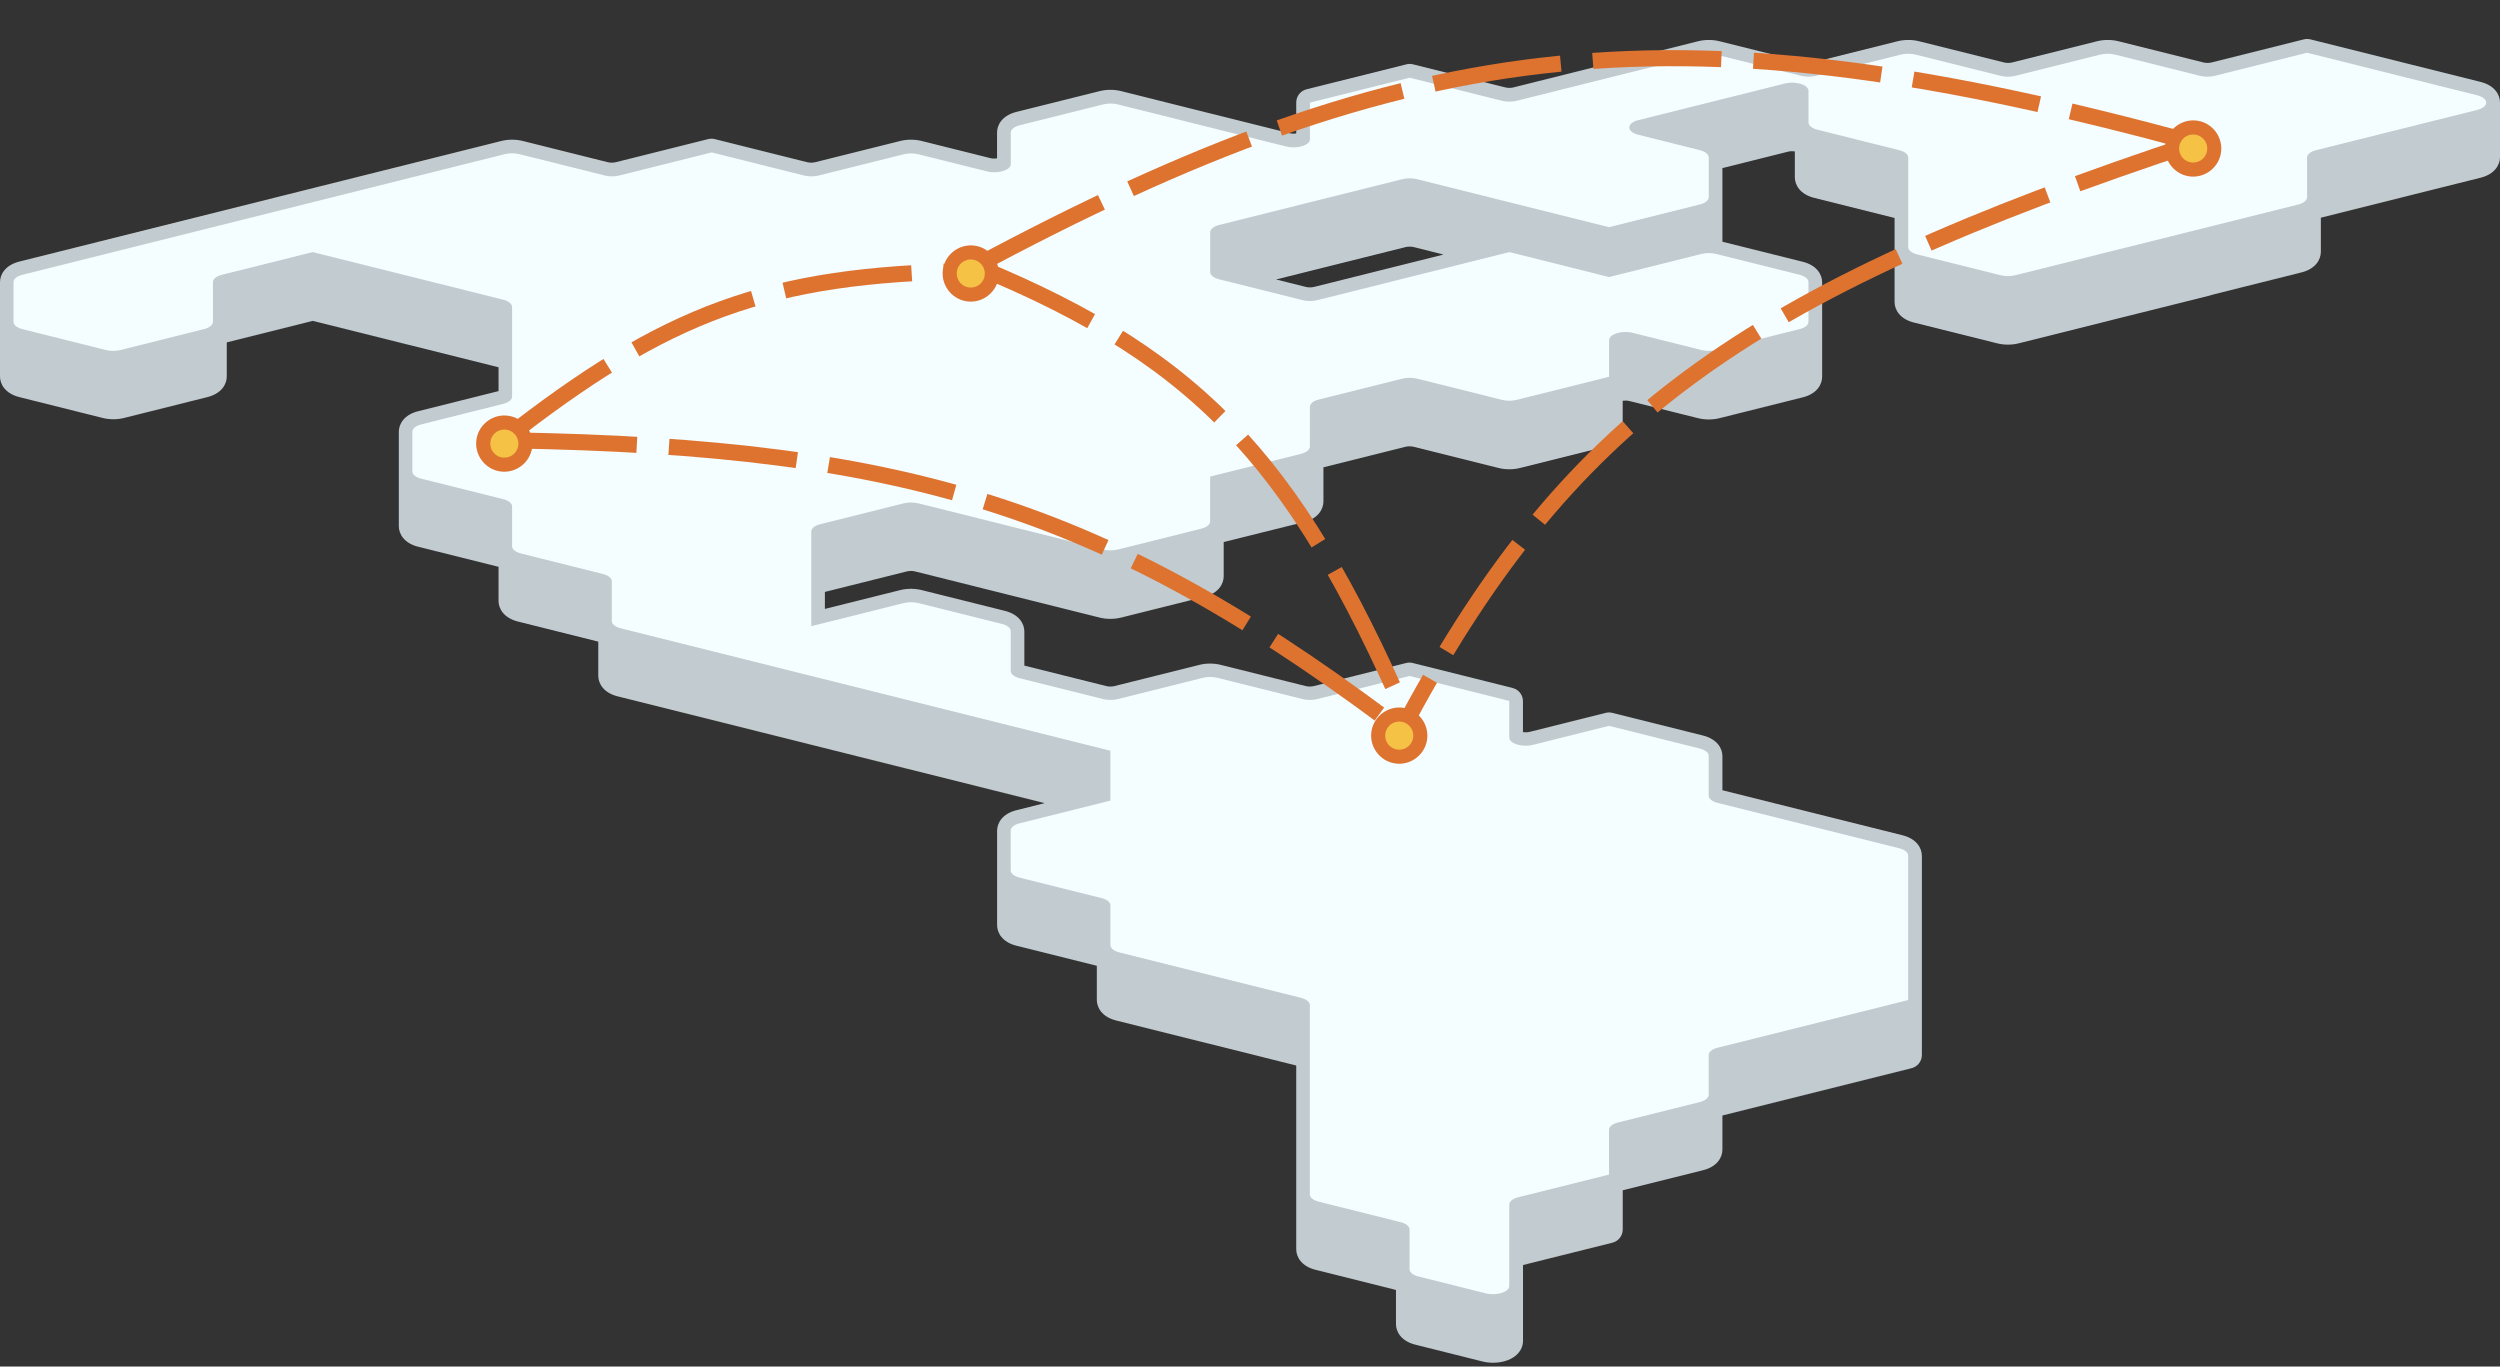 <svg width="311" height="170" viewBox="0 0 311 170" fill="none" xmlns="http://www.w3.org/2000/svg">
<rect x="0" y="0" width="311" height="170" fill="#333333" stroke="none"/>
<path d="M275.03 36.709L286.302 33.889C288.082 33.441 288.714 32.272 288.714 31.328V27.081L299.762 24.316C299.762 24.316 299.81 24.302 299.837 24.295L308.588 22.108C310.368 21.659 311 20.491 311 19.546C311 19.532 311 19.526 311 19.512C311 19.498 311 19.492 311 19.478C311 19.465 311 19.458 311 19.444C311 19.431 311 19.424 311 19.41C311 19.397 311 19.39 311 19.376C311 19.363 311 19.356 311 19.342C311 19.329 311 19.322 311 19.308C311 19.295 311 19.288 311 19.274C311 19.261 311 19.254 311 19.24C311 19.227 311 19.22 311 19.206C311 19.193 311 19.186 311 19.172C311 19.159 311 19.152 311 19.138C311 19.125 311 19.118 311 19.105C311 19.091 311 19.084 311 19.07C311 19.057 311 19.05 311 19.037C311 19.023 311 19.016 311 19.003C311 18.989 311 18.982 311 18.969C311 18.955 311 18.948 311 18.935C311 18.921 311 18.914 311 18.901C311 18.887 311 18.88 311 18.867C311 18.853 311 18.846 311 18.833C311 18.819 311 18.812 311 18.799C311 18.785 311 18.778 311 18.765C311 18.751 311 18.744 311 18.731C311 18.717 311 18.71 311 18.697C311 18.683 311 18.676 311 18.663C311 18.649 311 18.642 311 18.629C311 18.615 311 18.608 311 18.595C311 18.581 311 18.575 311 18.561C311 18.547 311 18.541 311 18.527C311 18.513 311 18.506 311 18.493C311 18.479 311 18.473 311 18.459C311 18.445 311 18.439 311 18.425C311 18.411 311 18.405 311 18.391C311 18.377 311 18.371 311 18.357C311 18.343 311 18.337 311 18.323C311 18.309 311 18.303 311 18.289C311 18.276 311 18.269 311 18.255C311 18.242 311 18.235 311 18.221C311 18.208 311 18.201 311 18.187C311 18.174 311 18.167 311 18.153C311 18.14 311 18.133 311 18.119C311 18.106 311 18.099 311 18.085C311 18.072 311 18.065 311 18.051C311 18.038 311 18.031 311 18.017C311 18.004 311 17.997 311 17.983C311 17.97 311 17.963 311 17.949C311 17.936 311 17.929 311 17.915C311 17.902 311 17.895 311 17.881C311 17.868 311 17.861 311 17.848C311 17.834 311 17.827 311 17.814C311 17.8 311 17.793 311 17.779C311 17.766 311 17.759 311 17.746C311 17.732 311 17.725 311 17.712C311 17.698 311 17.691 311 17.678C311 17.664 311 17.657 311 17.644C311 17.63 311 17.623 311 17.61C311 17.596 311 17.589 311 17.576C311 17.562 311 17.555 311 17.542C311 17.528 311 17.521 311 17.508C311 17.494 311 17.487 311 17.474C311 17.46 311 17.453 311 17.44C311 17.426 311 17.419 311 17.406C311 17.392 311 17.386 311 17.372C311 17.358 311 17.352 311 17.338C311 17.324 311 17.317 311 17.304C311 17.29 311 17.284 311 17.27C311 17.256 311 17.25 311 17.236C311 17.222 311 17.216 311 17.202C311 17.188 311 17.182 311 17.168C311 17.154 311 17.148 311 17.134C311 17.12 311 17.114 311 17.1C311 17.087 311 17.08 311 17.066C311 17.052 311 17.046 311 17.032C311 17.019 311 17.012 311 16.998C311 16.985 311 16.978 311 16.964C311 16.951 311 16.944 311 16.93C311 16.917 311 16.91 311 16.896C311 16.883 311 16.876 311 16.862C311 16.849 311 16.842 311 16.828C311 16.815 311 16.808 311 16.794C311 16.781 311 16.774 311 16.76C311 16.747 311 16.74 311 16.726C311 16.713 311 16.706 311 16.692C311 16.679 311 16.672 311 16.659C311 16.645 311 16.638 311 16.625C311 16.611 311 16.604 311 16.59C311 16.577 311 16.57 311 16.557C311 16.543 311 16.536 311 16.523C311 16.509 311 16.502 311 16.489C311 16.475 311 16.468 311 16.455C311 16.441 311 16.434 311 16.421C311 16.407 311 16.4 311 16.387C311 16.373 311 16.366 311 16.353C311 16.339 311 16.332 311 16.319C311 16.305 311 16.298 311 16.285C311 16.271 311 16.264 311 16.251C311 16.237 311 16.23 311 16.217C311 16.203 311 16.196 311 16.183C311 16.169 311 16.163 311 16.149C311 16.135 311 16.128 311 16.115C311 16.101 311 16.095 311 16.081C311 16.067 311 16.061 311 16.047C311 16.033 311 16.027 311 16.013C311 15.999 311 15.993 311 15.979C311 15.965 311 15.959 311 15.945C311 15.931 311 15.925 311 15.911C311 15.898 311 15.891 311 15.877C311 15.864 311 15.857 311 15.843C311 15.83 311 15.823 311 15.809C311 15.796 311 15.789 311 15.775C311 15.762 311 15.755 311 15.741C311 15.728 311 15.721 311 15.707C311 15.694 311 15.687 311 15.673C311 15.66 311 15.653 311 15.639C311 15.626 311 15.619 311 15.605C311 15.592 311 15.585 311 15.571C311 15.558 311 15.551 311 15.537C311 15.524 311 15.517 311 15.503C311 15.49 311 15.483 311 15.469C311 15.456 311 15.449 311 15.435C311 15.422 311 15.415 311 15.402C311 15.388 311 15.381 311 15.367C311 15.354 311 15.347 311 15.334C311 15.32 311 15.313 311 15.3C311 15.286 311 15.279 311 15.266C311 15.252 311 15.245 311 15.232C311 15.218 311 15.211 311 15.198C311 15.184 311 15.177 311 15.164C311 15.15 311 15.143 311 15.13C311 15.116 311 15.109 311 15.096C311 15.082 311 15.075 311 15.062C311 15.048 311 15.041 311 15.028C311 15.014 311 15.007 311 14.994C311 14.98 311 14.973 311 14.96C311 14.946 311 14.94 311 14.926C311 14.912 311 14.905 311 14.892C311 14.878 311 14.871 311 14.858C311 14.844 311 14.838 311 14.824C311 14.81 311 14.804 311 14.79C311 14.776 311 14.77 311 14.756C311 14.742 311 14.736 311 14.722C311 14.709 311 14.702 311 14.688C311 14.675 311 14.668 311 14.654C311 14.64 311 14.634 311 14.62C311 14.607 311 14.6 311 14.586C311 14.573 311 14.566 311 14.552C311 14.539 311 14.532 311 14.518C311 14.505 311 14.498 311 14.484C311 14.471 311 14.464 311 14.45C311 14.437 311 14.43 311 14.416C311 14.403 311 14.396 311 14.382C311 14.369 311 14.362 311 14.348C311 14.335 311 14.328 311 14.314C311 14.301 311 14.294 311 14.28C311 14.267 311 14.26 311 14.246C311 14.233 311 14.226 311 14.213C311 14.199 311 14.192 311 14.178C311 14.165 311 14.158 311 14.145C311 14.131 311 14.124 311 14.111C311 14.097 311 14.09 311 14.077C311 14.063 311 14.056 311 14.043C311 14.029 311 14.022 311 14.009C311 13.995 311 13.988 311 13.975C311 13.961 311 13.954 311 13.941C311 13.927 311 13.92 311 13.907C311 13.893 311 13.886 311 13.873C311 13.859 311 13.852 311 13.839C311 13.825 311 13.818 311 13.805C311 13.791 311 13.784 311 13.771C311 13.757 311 13.751 311 13.737C311 13.723 311 13.716 311 13.703C311 13.689 311 13.682 311 13.669C311 13.655 311 13.649 311 13.635C311 13.621 311 13.615 311 13.601C311 13.587 311 13.581 311 13.567C311 13.553 311 13.547 311 13.533C311 13.52 311 13.513 311 13.499C311 13.486 311 13.479 311 13.465C311 13.451 311 13.445 311 13.431C311 13.418 311 13.411 311 13.397C311 13.384 311 13.377 311 13.363C311 13.35 311 13.343 311 13.329C311 13.316 311 13.309 311 13.295C311 13.282 311 13.275 311 13.261C311 13.248 311 13.241 311 13.227C311 13.214 311 13.207 311 13.193C311 13.18 311 13.173 311 13.159C311 13.146 311 13.139 311 13.125C311 13.112 311 13.105 311 13.091C311 13.078 311 13.071 311 13.057C311 13.044 311 13.037 311 13.024C311 13.01 311 13.003 311 12.989C311 12.976 311 12.969 311 12.956C311 12.942 311 12.935 311 12.921C311 12.908 311 12.901 311 12.888C311 12.874 311 12.867 311 12.854C311 12.84 311 12.833 311 12.82C311 12.806 311 12.799 311 12.786C311 12.772 311 12.765 311 12.752C311 11.807 310.368 10.639 308.588 10.19L299.911 8.023C299.911 8.023 299.857 8.009 299.83 8.002L287.498 4.918C287.213 4.836 286.9 4.823 286.601 4.897L275.112 7.771C274.806 7.846 274.412 7.846 274.113 7.771L263.527 5.128C262.685 4.918 261.72 4.918 260.884 5.128L250.306 7.771C250 7.846 249.606 7.846 249.307 7.771L238.721 5.128C237.879 4.918 236.914 4.918 236.071 5.128L225.486 7.771C225.18 7.846 224.786 7.846 224.487 7.771L213.901 5.128C213.059 4.918 212.094 4.918 211.251 5.128L199.83 7.989C199.83 7.989 199.782 7.996 199.755 8.002L188.266 10.876C187.96 10.951 187.573 10.951 187.267 10.876L175.778 8.002C175.465 7.921 175.126 7.941 174.833 8.036L162.617 11.087C161.836 11.243 161.251 11.93 161.251 12.752V16.604C161.014 16.638 160.708 16.645 160.409 16.57L150.958 14.206C150.958 14.206 150.91 14.192 150.883 14.192L139.462 11.332C138.619 11.121 137.654 11.121 136.812 11.332L126.444 13.92C124.664 14.369 124.032 15.537 124.032 16.482V19.702C123.794 19.736 123.488 19.743 123.189 19.668L114.649 17.535C113.806 17.324 112.841 17.324 111.999 17.535L101.413 20.178C101.107 20.253 100.713 20.253 100.414 20.178L89 17.324C88.714 17.243 88.395 17.229 88.096 17.304L76.607 20.178C76.301 20.253 75.907 20.253 75.608 20.178L65.029 17.535C64.187 17.324 63.222 17.324 62.379 17.535L2.412 32.537C0.632 32.985 0 34.154 0 35.099V46.839C0 47.784 0.632 48.952 2.412 49.401L12.78 51.996C13.623 52.207 14.588 52.207 15.43 51.996L25.798 49.401C27.578 48.952 28.21 47.784 28.21 46.839V42.593L38.911 39.916L50.904 42.912C50.904 42.912 50.951 42.926 50.972 42.926L62.019 45.691V48.653L52.025 51.154C50.245 51.595 49.613 52.771 49.613 53.715V65.456C49.613 66.4 50.245 67.569 52.025 68.017L62.019 70.511V74.757C62.019 75.702 62.651 76.87 64.431 77.319L74.426 79.819V84.066C74.426 85.01 75.058 86.179 76.838 86.627L100.442 92.525C100.482 92.538 100.523 92.545 100.564 92.559L112.923 95.65C112.923 95.65 112.97 95.664 112.991 95.664L129.956 99.91L126.451 100.787C124.67 101.228 124.039 102.404 124.039 103.348V115.089C124.039 116.033 124.67 117.202 126.451 117.65L136.445 120.144V124.39C136.445 125.335 137.077 126.503 138.857 126.952L150.129 129.772C150.129 129.772 150.177 129.785 150.204 129.785L161.251 132.551V155.407C161.251 156.351 161.883 157.52 163.663 157.968L173.658 160.469V164.715C173.658 165.66 174.29 166.828 176.07 167.277L184.4 169.363C184.835 169.471 185.283 169.526 185.732 169.526C186.785 169.526 187.804 169.233 188.49 168.69C189.115 168.201 189.462 167.528 189.462 166.801V157.37L200.503 154.612C201.284 154.456 201.868 153.769 201.868 152.947V148.069L211.856 145.575C213.636 145.134 214.268 143.958 214.268 143.014V138.767L237.716 132.904C238.497 132.748 239.081 132.061 239.081 131.239V106.467C239.081 105.522 238.449 104.354 236.669 103.905L214.268 98.307V94.06C214.268 93.116 213.636 91.947 211.856 91.499L200.645 88.7C200.36 88.611 200.047 88.604 199.748 88.679L190.297 91.043C190.005 91.118 189.693 91.112 189.455 91.078V87.232C189.455 86.586 189.088 85.995 188.511 85.71C188.402 85.656 188.286 85.615 188.164 85.581L175.825 82.496C175.54 82.408 175.227 82.401 174.929 82.476L163.439 85.35C163.133 85.425 162.746 85.425 162.44 85.35L151.855 82.707C151.012 82.496 150.047 82.496 149.212 82.707L138.633 85.35C138.327 85.425 137.94 85.425 137.634 85.35L127.429 82.802V78.555C127.429 77.611 126.797 76.442 125.017 75.994L114.649 73.405C113.806 73.195 112.841 73.195 111.999 73.405L102.616 75.749V73.636L112.821 71.082C113.127 71.007 113.521 71.007 113.82 71.082L136.805 76.83C137.648 77.04 138.613 77.04 139.455 76.83L149.816 74.241C151.597 73.799 152.228 72.624 152.228 71.68V67.433L162.223 64.939C164.003 64.498 164.635 63.322 164.635 62.378V58.132L174.847 55.577C175.153 55.502 175.54 55.502 175.846 55.577L186.431 58.22C187.274 58.43 188.239 58.43 189.081 58.22L200.496 55.366C201.277 55.21 201.862 54.524 201.862 53.702V49.856C202.099 49.822 202.405 49.815 202.704 49.89L211.245 52.023C212.087 52.234 213.052 52.234 213.894 52.023L224.263 49.428C226.043 48.986 226.675 47.811 226.675 46.866V35.126C226.675 34.181 226.043 33.013 224.263 32.564L214.268 30.071V20.912L222.442 18.867C222.734 18.792 223.046 18.799 223.277 18.833V22.053C223.277 22.998 223.909 24.166 225.689 24.615L235.684 27.115V37.565C235.684 38.509 236.316 39.678 238.096 40.126L248.464 42.715C249.307 42.926 250.272 42.926 251.107 42.715L262.597 39.841C262.597 39.841 262.644 39.827 262.665 39.821L274.935 36.756C274.935 36.756 274.983 36.749 275.01 36.743L275.03 36.709ZM174.867 30.736C175.173 30.662 175.56 30.662 175.866 30.736L179.576 31.667L163.46 35.696C163.154 35.771 162.767 35.771 162.461 35.696L158.744 34.766L174.867 30.736Z" fill="#C2CBD0"/>
<path d="M75.221 21.834C75.791 21.977 76.471 21.977 77.042 21.834L88.531 18.96L100.02 21.834C100.591 21.977 101.271 21.977 101.841 21.834L112.427 19.191C112.998 19.048 113.677 19.048 114.248 19.191L122.795 21.324C124.147 21.664 125.744 21.168 125.744 20.414V16.487C125.744 16.099 126.179 15.746 126.872 15.576L137.24 12.988C137.811 12.845 138.49 12.845 139.061 12.988L150.55 15.862H150.557L160.008 18.226C161.36 18.566 162.957 18.07 162.957 17.316V12.763H162.964L175.363 9.665L186.853 12.539C187.423 12.682 188.103 12.682 188.674 12.539L200.163 9.665H200.17L211.659 6.791C212.23 6.648 212.909 6.648 213.48 6.791L224.066 9.434C224.636 9.577 225.316 9.577 225.887 9.434L236.472 6.791C237.043 6.648 237.722 6.648 238.293 6.791L248.879 9.434C249.45 9.577 250.129 9.577 250.7 9.434L261.279 6.791C261.849 6.648 262.529 6.648 263.099 6.791L273.685 9.434C274.256 9.577 274.935 9.577 275.506 9.434L286.995 6.56H287.002L299.402 9.665H299.409L308.16 11.853C309.661 12.227 309.661 13.3 308.16 13.674L299.409 15.862H299.402L288.13 18.681C287.437 18.851 287.002 19.204 287.002 19.592V24.538C287.002 24.925 286.567 25.279 285.874 25.448L274.602 28.268H274.596L262.196 31.366H262.189L250.7 34.24C250.129 34.383 249.45 34.383 248.879 34.24L238.511 31.652C237.818 31.482 237.383 31.129 237.383 30.741V19.592C237.383 19.204 236.948 18.851 236.255 18.681L226.104 16.14C225.411 15.97 224.976 15.617 224.976 15.23V11.303C224.976 10.542 223.379 10.052 222.027 10.392L212.57 12.757L203.812 14.944C202.31 15.318 202.31 16.392 203.812 16.765L211.442 18.674C212.135 18.844 212.57 19.198 212.57 19.585V24.531C212.57 24.919 212.135 25.272 211.442 25.442L200.17 28.261H200.163L187.763 25.163L176.274 22.289C175.703 22.146 175.024 22.146 174.453 22.289L151.678 27.983C150.985 28.153 150.55 28.506 150.55 28.893V33.84C150.55 34.227 150.985 34.58 151.678 34.75L162.046 37.339C162.617 37.481 163.297 37.481 163.867 37.339L175.363 34.465L187.763 31.36L200.163 34.465H200.17L211.659 31.591C212.23 31.448 212.909 31.448 213.48 31.591L223.848 34.179C224.541 34.349 224.976 34.702 224.976 35.09V40.036C224.976 40.423 224.541 40.777 223.848 40.947L213.48 43.542C212.909 43.685 212.23 43.685 211.659 43.542L203.119 41.408C201.766 41.069 200.17 41.565 200.17 42.319V46.871H200.163L188.674 49.745C188.103 49.888 187.423 49.888 186.853 49.745L176.267 47.102C175.696 46.959 175.017 46.959 174.446 47.102L164.078 49.698C163.385 49.867 162.95 50.221 162.95 50.608V55.554C162.95 55.942 162.515 56.295 161.822 56.465L150.55 59.285H150.543V64.863C150.543 65.25 150.109 65.603 149.416 65.773L139.054 68.362C138.483 68.505 137.804 68.505 137.233 68.362L114.241 62.614C113.67 62.471 112.991 62.471 112.42 62.614L102.052 65.209C101.359 65.379 100.924 65.733 100.924 66.12V77.894H100.931L112.42 75.02C112.991 74.878 113.67 74.878 114.241 75.02L124.609 77.609C125.302 77.779 125.737 78.132 125.737 78.519V83.466C125.737 83.853 126.172 84.206 126.865 84.376L137.233 86.965C137.804 87.108 138.483 87.108 139.054 86.965L149.633 84.322C150.204 84.179 150.883 84.179 151.454 84.322L162.04 86.965C162.61 87.108 163.29 87.108 163.861 86.965L175.35 84.091H175.357L187.756 87.196V91.748C187.756 92.509 189.353 92.998 190.705 92.659L200.156 90.294H200.163L211.435 93.114C212.128 93.284 212.563 93.637 212.563 94.024V98.971C212.563 99.358 212.998 99.711 213.691 99.881L224.969 102.701L236.248 105.52C236.941 105.69 237.376 106.044 237.376 106.431V124.409H237.369L224.969 127.514L213.691 130.334C212.998 130.503 212.563 130.857 212.563 131.244V136.19C212.563 136.578 212.128 136.931 211.435 137.101L201.291 139.635C200.598 139.805 200.163 140.158 200.163 140.546V146.117H200.156L188.884 148.937C188.191 149.107 187.756 149.46 187.756 149.847V159.978C187.756 160.739 186.16 161.228 184.808 160.888L176.478 158.802C175.785 158.632 175.35 158.279 175.35 157.892V152.945C175.35 152.558 174.915 152.205 174.222 152.035L164.071 149.494C163.378 149.324 162.943 148.971 162.943 148.583V125.034C162.943 124.647 162.508 124.293 161.815 124.124L150.543 121.304H150.537L139.265 118.484C138.572 118.314 138.137 117.961 138.137 117.574V112.627C138.137 112.24 137.702 111.887 137.009 111.717L126.858 109.183C126.165 109.013 125.73 108.659 125.73 108.272V103.326C125.73 102.939 126.165 102.585 126.858 102.415L138.13 99.596H138.137V93.392H138.13L113.331 87.189H113.324L100.924 84.091H100.917L88.517 80.986L77.239 78.166C76.546 77.996 76.111 77.643 76.111 77.256V72.309C76.111 71.922 75.676 71.569 74.983 71.399L64.832 68.858C64.139 68.688 63.704 68.335 63.704 67.947V63.001C63.704 62.614 63.269 62.261 62.576 62.091L52.426 59.556C51.733 59.386 51.298 59.033 51.298 58.646V53.7C51.298 53.312 51.733 52.959 52.426 52.789L62.576 50.248C63.269 50.078 63.704 49.725 63.704 49.338V38.188C63.704 37.801 63.269 37.447 62.576 37.278L51.304 34.458H51.298L38.898 31.36L27.619 34.179C26.926 34.349 26.491 34.702 26.491 35.09V40.036C26.491 40.423 26.056 40.777 25.363 40.947L14.995 43.542C14.425 43.685 13.745 43.685 13.174 43.542L2.806 40.947C2.113 40.777 1.678 40.423 1.678 40.036V35.09C1.678 34.702 2.113 34.349 2.806 34.179L14.085 31.36L38.898 25.156L51.298 22.051L62.794 19.177C63.365 19.035 64.044 19.035 64.615 19.177L75.2 21.82L75.221 21.834Z" fill="#F4FDFF"/>
<path d="M62.577 54.784C82.958 38.792 95.635 34.161 120.581 33.729" stroke="#DE7330" stroke-width="2" stroke-dasharray="16 4"/>
<path d="M63.233 54.775C113.744 55.6 138.509 63.521 175.924 92.072" stroke="#DE7330" stroke-width="2" stroke-dasharray="16 4"/>
<path d="M121.305 33.069C150.341 44.952 161.954 58.594 176.343 92.341" stroke="#DE7330" stroke-width="2" stroke-dasharray="16 4"/>
<path d="M273.58 17.618C216.572 36.437 194.649 52.485 174.217 91.118" stroke="#DE7330" stroke-width="2" stroke-dasharray="16 4"/>
<path d="M273.088 17.81C209.678 0.519 176.236 3.56 120.748 33.448" stroke="#DE7330" stroke-width="2" stroke-dasharray="16 4"/>
<path d="M62.733 57.807C64.181 57.807 65.356 56.632 65.356 55.184C65.356 53.736 64.181 52.561 62.733 52.561C61.285 52.561 60.11 53.736 60.11 55.184C60.11 56.632 61.285 57.807 62.733 57.807Z" fill="#F5C246"/>
<path d="M62.502 58.677C60.579 58.548 59.118 56.876 59.241 54.953C59.363 53.031 61.041 51.57 62.964 51.692C64.887 51.814 66.347 53.493 66.225 55.415C66.103 57.338 64.425 58.799 62.502 58.677ZM62.855 53.438C61.89 53.377 61.055 54.104 60.993 55.069C60.932 56.034 61.659 56.869 62.624 56.931C63.589 56.992 64.425 56.265 64.486 55.3C64.547 54.335 63.82 53.499 62.855 53.438Z" fill="#DE7330"/>
<path d="M120.764 36.646C122.212 36.646 123.386 35.472 123.386 34.024C123.386 32.575 122.212 31.401 120.764 31.401C119.315 31.401 118.141 32.575 118.141 34.024C118.141 35.472 119.315 36.646 120.764 36.646Z" fill="#F5C246"/>
<path d="M120.533 37.516C118.61 37.387 117.149 35.716 117.271 33.793C117.4 31.87 119.072 30.41 120.995 30.532C122.917 30.654 124.378 32.332 124.256 34.255C124.127 36.178 122.455 37.639 120.533 37.516ZM120.879 32.278C119.914 32.217 119.079 32.944 119.017 33.909C118.956 34.873 119.683 35.709 120.648 35.77C121.613 35.831 122.449 35.104 122.51 34.14C122.571 33.175 121.844 32.339 120.879 32.278Z" fill="#DE7330"/>
<path d="M174.066 94.134C175.514 94.134 176.689 92.96 176.689 91.512C176.689 90.063 175.514 88.889 174.066 88.889C172.618 88.889 171.443 90.063 171.443 91.512C171.443 92.96 172.618 94.134 174.066 94.134Z" fill="#F5C246"/>
<path d="M173.835 95.004C171.912 94.875 170.451 93.204 170.574 91.281C170.703 89.358 172.374 87.897 174.297 88.019C176.22 88.142 177.68 89.82 177.558 91.743C177.429 93.666 175.758 95.126 173.835 95.004ZM174.181 89.766C173.217 89.704 172.381 90.431 172.32 91.396C172.259 92.361 172.986 93.197 173.95 93.258C174.915 93.319 175.751 92.592 175.812 91.627C175.873 90.662 175.146 89.827 174.181 89.766Z" fill="#DE7330"/>
<path d="M272.831 21.096C274.279 21.096 275.453 19.922 275.453 18.474C275.453 17.025 274.279 15.851 272.831 15.851C271.382 15.851 270.208 17.025 270.208 18.474C270.208 19.922 271.382 21.096 272.831 21.096Z" fill="#F5C246"/>
<path d="M272.6 21.966C270.677 21.837 269.216 20.166 269.338 18.243C269.467 16.32 271.139 14.86 273.062 14.982C274.984 15.104 276.445 16.782 276.323 18.705C276.194 20.628 274.522 22.089 272.6 21.966ZM272.946 16.728C271.981 16.667 271.146 17.394 271.084 18.359C271.023 19.323 271.75 20.159 272.715 20.22C273.68 20.282 274.516 19.555 274.577 18.59C274.638 17.625 273.911 16.789 272.946 16.728Z" fill="#DE7330"/>
</svg>
